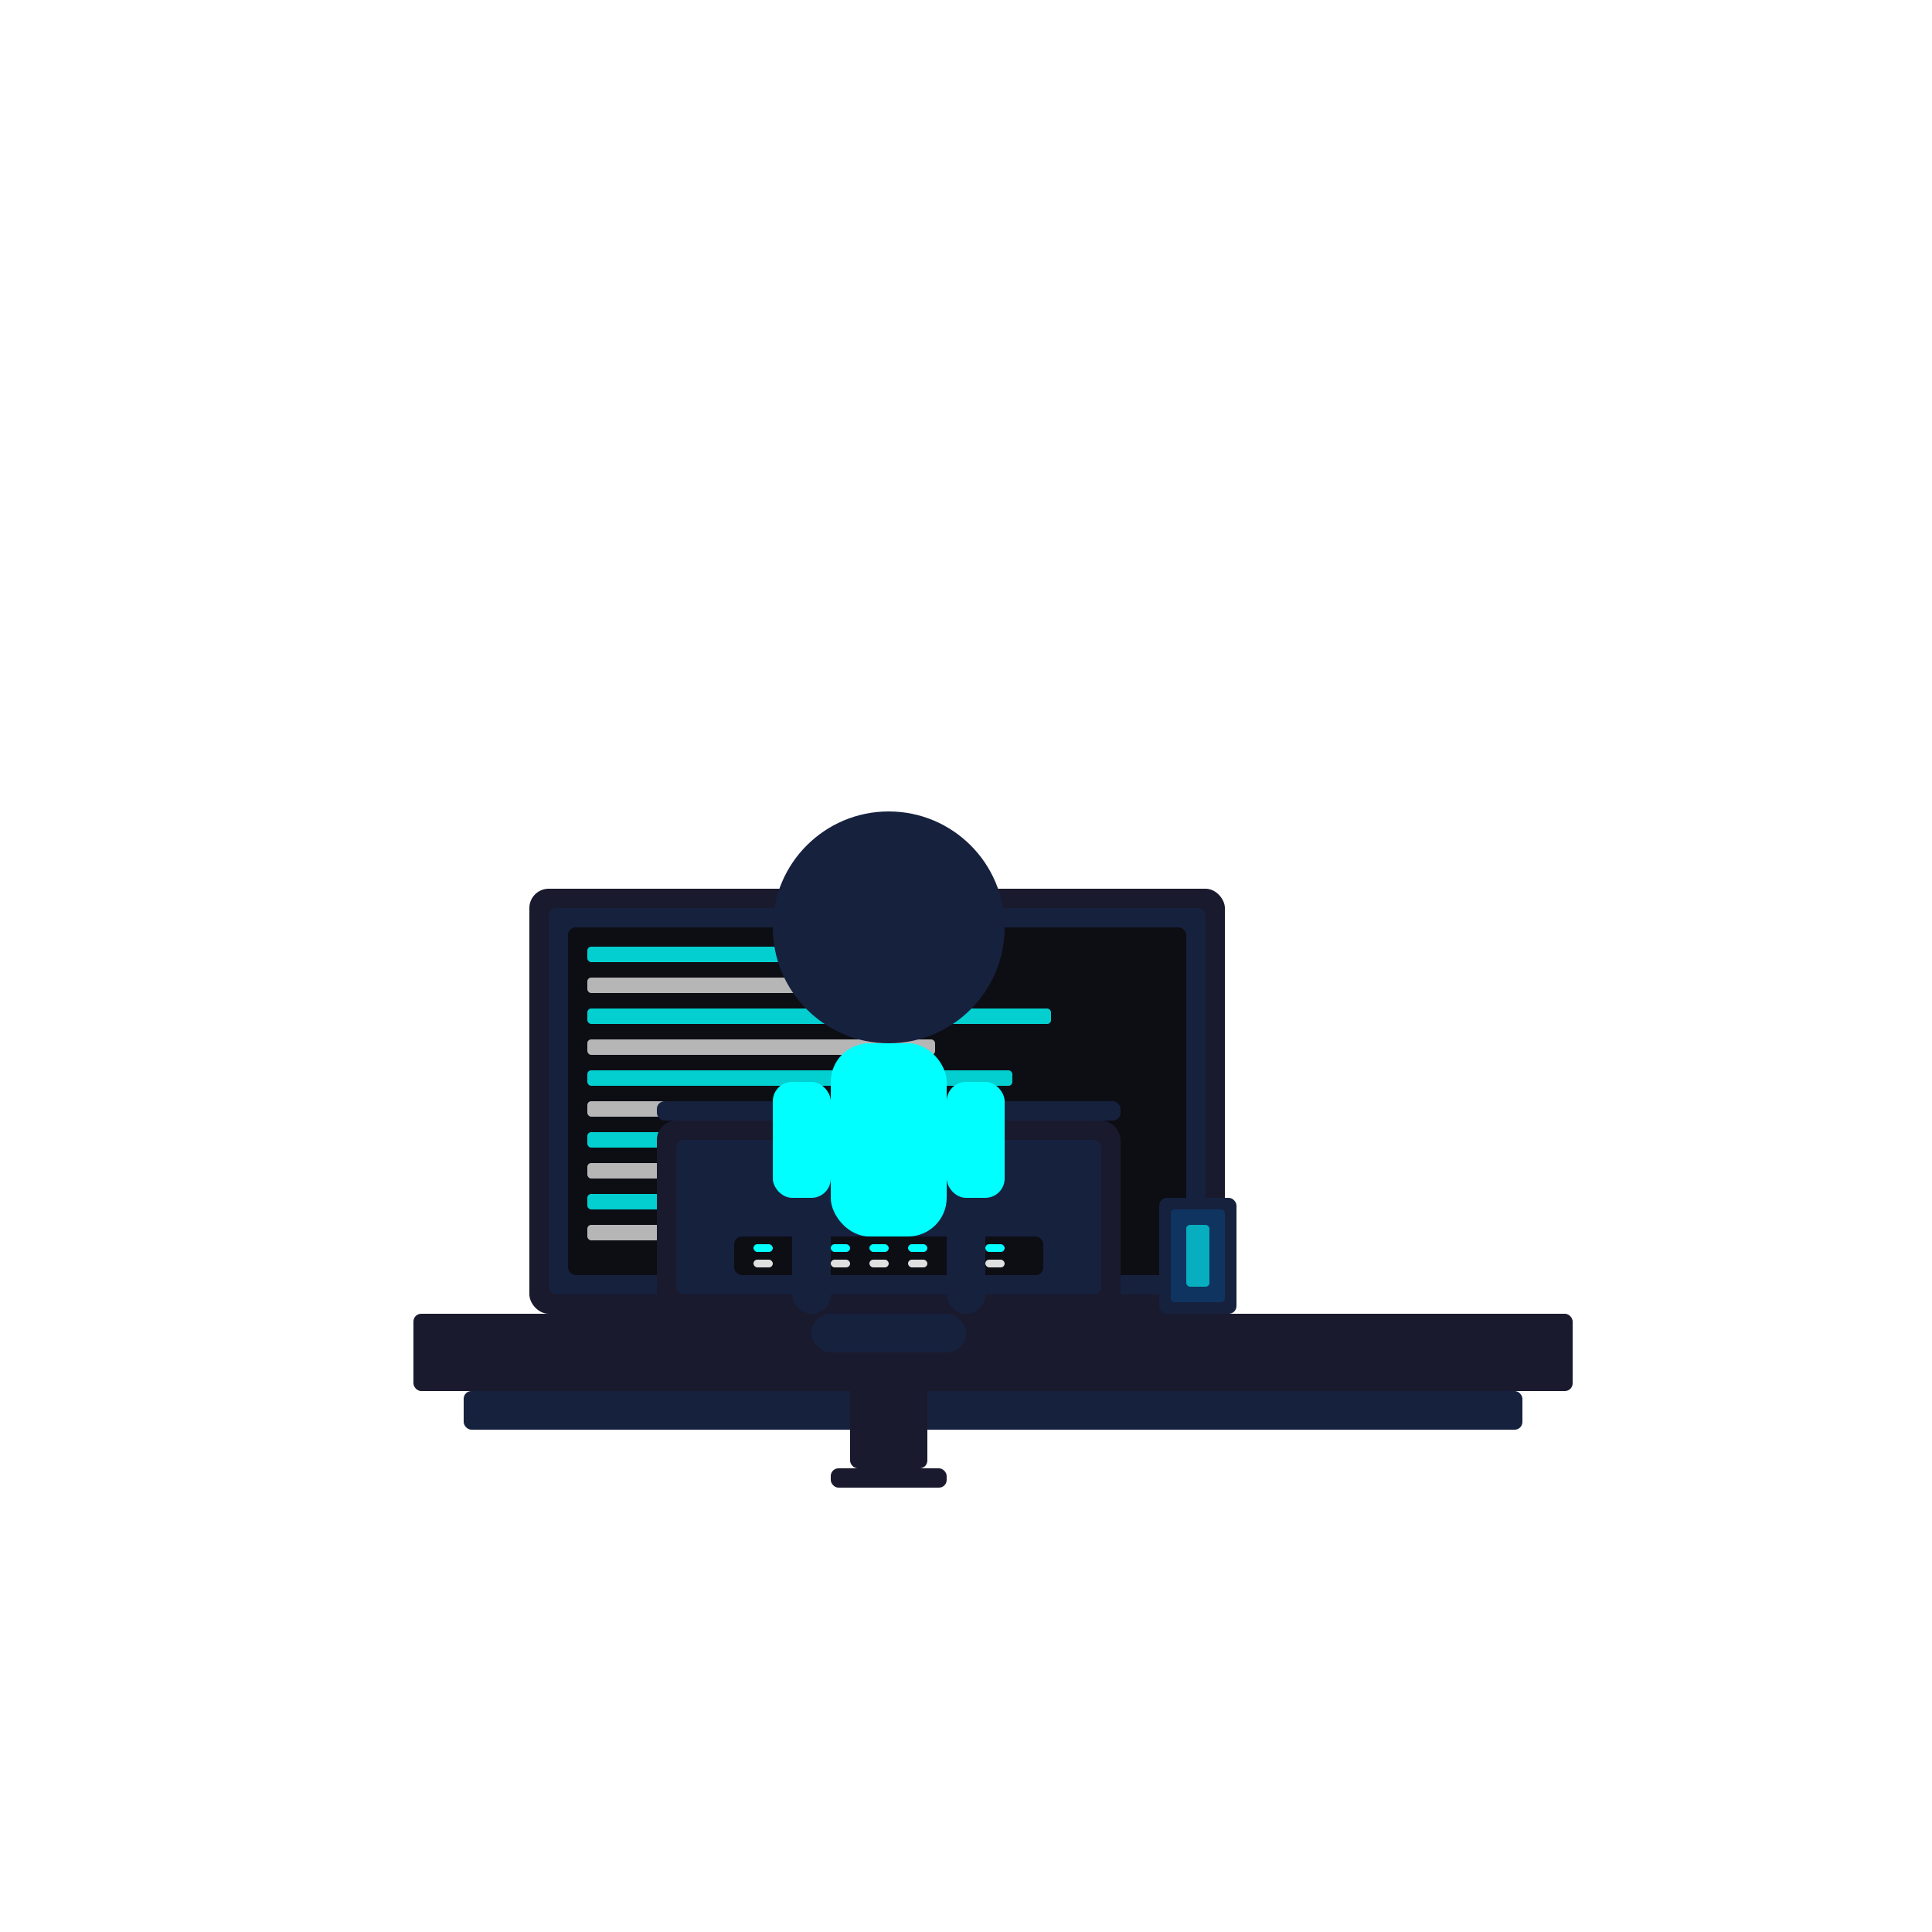 <svg width="500" height="500" viewBox="0 0 500 500" fill="none" xmlns="http://www.w3.org/2000/svg">
  <g clip-path="url(#clip0_1_2)">
    <!-- Desk -->
    <rect x="107" y="340" width="300" height="20" rx="2" fill="#1A1A2E"/>
    <rect x="120" y="360" width="274" height="10" rx="2" fill="#16213E"/>
    <!-- Monitor -->
    <rect x="137" y="230" width="180" height="110" rx="5" fill="#1A1A2E"/>
    <rect x="142" y="235" width="170" height="100" rx="2" fill="#16213E"/>
    <!-- Code on screen -->
    <rect x="147" y="240" width="160" height="90" rx="2" fill="#0D0D14"/>
    <rect x="152" y="245" width="100" height="4" rx="1" fill="#00FFFF" fill-opacity="0.8"/>
    <rect x="152" y="253" width="70" height="4" rx="1" fill="#E0E0E0" fill-opacity="0.8"/>
    <rect x="152" y="261" width="120" height="4" rx="1" fill="#00FFFF" fill-opacity="0.8"/>
    <rect x="152" y="269" width="90" height="4" rx="1" fill="#E0E0E0" fill-opacity="0.8"/>
    <rect x="152" y="277" width="110" height="4" rx="1" fill="#00FFFF" fill-opacity="0.8"/>
    <rect x="152" y="285" width="80" height="4" rx="1" fill="#E0E0E0" fill-opacity="0.8"/>
    <rect x="152" y="293" width="130" height="4" rx="1" fill="#00FFFF" fill-opacity="0.8"/>
    <rect x="152" y="301" width="60" height="4" rx="1" fill="#E0E0E0" fill-opacity="0.8"/>
    <rect x="152" y="309" width="100" height="4" rx="1" fill="#00FFFF" fill-opacity="0.8"/>
    <rect x="152" y="317" width="75" height="4" rx="1" fill="#E0E0E0" fill-opacity="0.8"/>
    <!-- Monitor Stand -->
    <rect x="217" y="340" width="20" height="10" rx="2" fill="#16213E"/>
    <rect x="207" y="335" width="40" height="5" rx="2" fill="#1A1A2E"/>
    <!-- Laptop -->
    <rect x="170" y="285" width="120" height="5" rx="2" fill="#16213E"/>
    <rect x="170" y="290" width="120" height="50" rx="5" fill="#1A1A2E"/>
    <rect x="175" y="295" width="110" height="40" rx="2" fill="#16213E"/>
    <!-- Keyboard -->
    <rect x="190" y="320" width="80" height="10" rx="2" fill="#0D0D14"/>
    <rect x="195" y="322" width="5" height="2" rx="1" fill="#00FFFF"/>
    <rect x="205" y="322" width="5" height="2" rx="1" fill="#00FFFF"/>
    <rect x="215" y="322" width="5" height="2" rx="1" fill="#00FFFF"/>
    <rect x="225" y="322" width="5" height="2" rx="1" fill="#00FFFF"/>
    <rect x="235" y="322" width="5" height="2" rx="1" fill="#00FFFF"/>
    <rect x="245" y="322" width="5" height="2" rx="1" fill="#00FFFF"/>
    <rect x="255" y="322" width="5" height="2" rx="1" fill="#00FFFF"/>
    <rect x="195" y="326" width="5" height="2" rx="1" fill="#E0E0E0"/>
    <rect x="205" y="326" width="5" height="2" rx="1" fill="#E0E0E0"/>
    <rect x="215" y="326" width="5" height="2" rx="1" fill="#E0E0E0"/>
    <rect x="225" y="326" width="5" height="2" rx="1" fill="#E0E0E0"/>
    <rect x="235" y="326" width="5" height="2" rx="1" fill="#E0E0E0"/>
    <rect x="245" y="326" width="5" height="2" rx="1" fill="#E0E0E0"/>
    <rect x="255" y="326" width="5" height="2" rx="1" fill="#E0E0E0"/>
    <!-- Coffee Cup -->
    <rect x="300" y="310" width="20" height="30" rx="2" fill="#16213E"/>
    <rect x="303" y="313" width="14" height="24" rx="1" fill="#0F3460"/>
    <rect x="307" y="317" width="6" height="16" rx="1" fill="#00FFFF" fill-opacity="0.6"/>
    <!-- Person -->
    <ellipse cx="230" cy="240" rx="30" ry="30" fill="#16213E"/>
    <rect x="215" y="270" width="30" height="50" rx="10" fill="#00FFFF"/>
    <rect x="200" y="280" width="15" height="30" rx="5" fill="#00FFFF"/>
    <rect x="245" y="280" width="15" height="30" rx="5" fill="#00FFFF"/>
    <rect x="205" y="310" width="10" height="30" rx="5" fill="#16213E"/>
    <rect x="245" y="310" width="10" height="30" rx="5" fill="#16213E"/>
    <!-- Chair -->
    <rect x="210" y="340" width="40" height="10" rx="5" fill="#16213E"/>
    <rect x="220" y="350" width="20" height="30" rx="2" fill="#1A1A2E"/>
    <rect x="215" y="380" width="30" height="5" rx="2" fill="#1A1A2E"/>
  </g>
  <defs>
    <clipPath id="clip0_1_2">
      <rect width="500" height="500" fill="white"/>
    </clipPath>
  </defs>
</svg> 